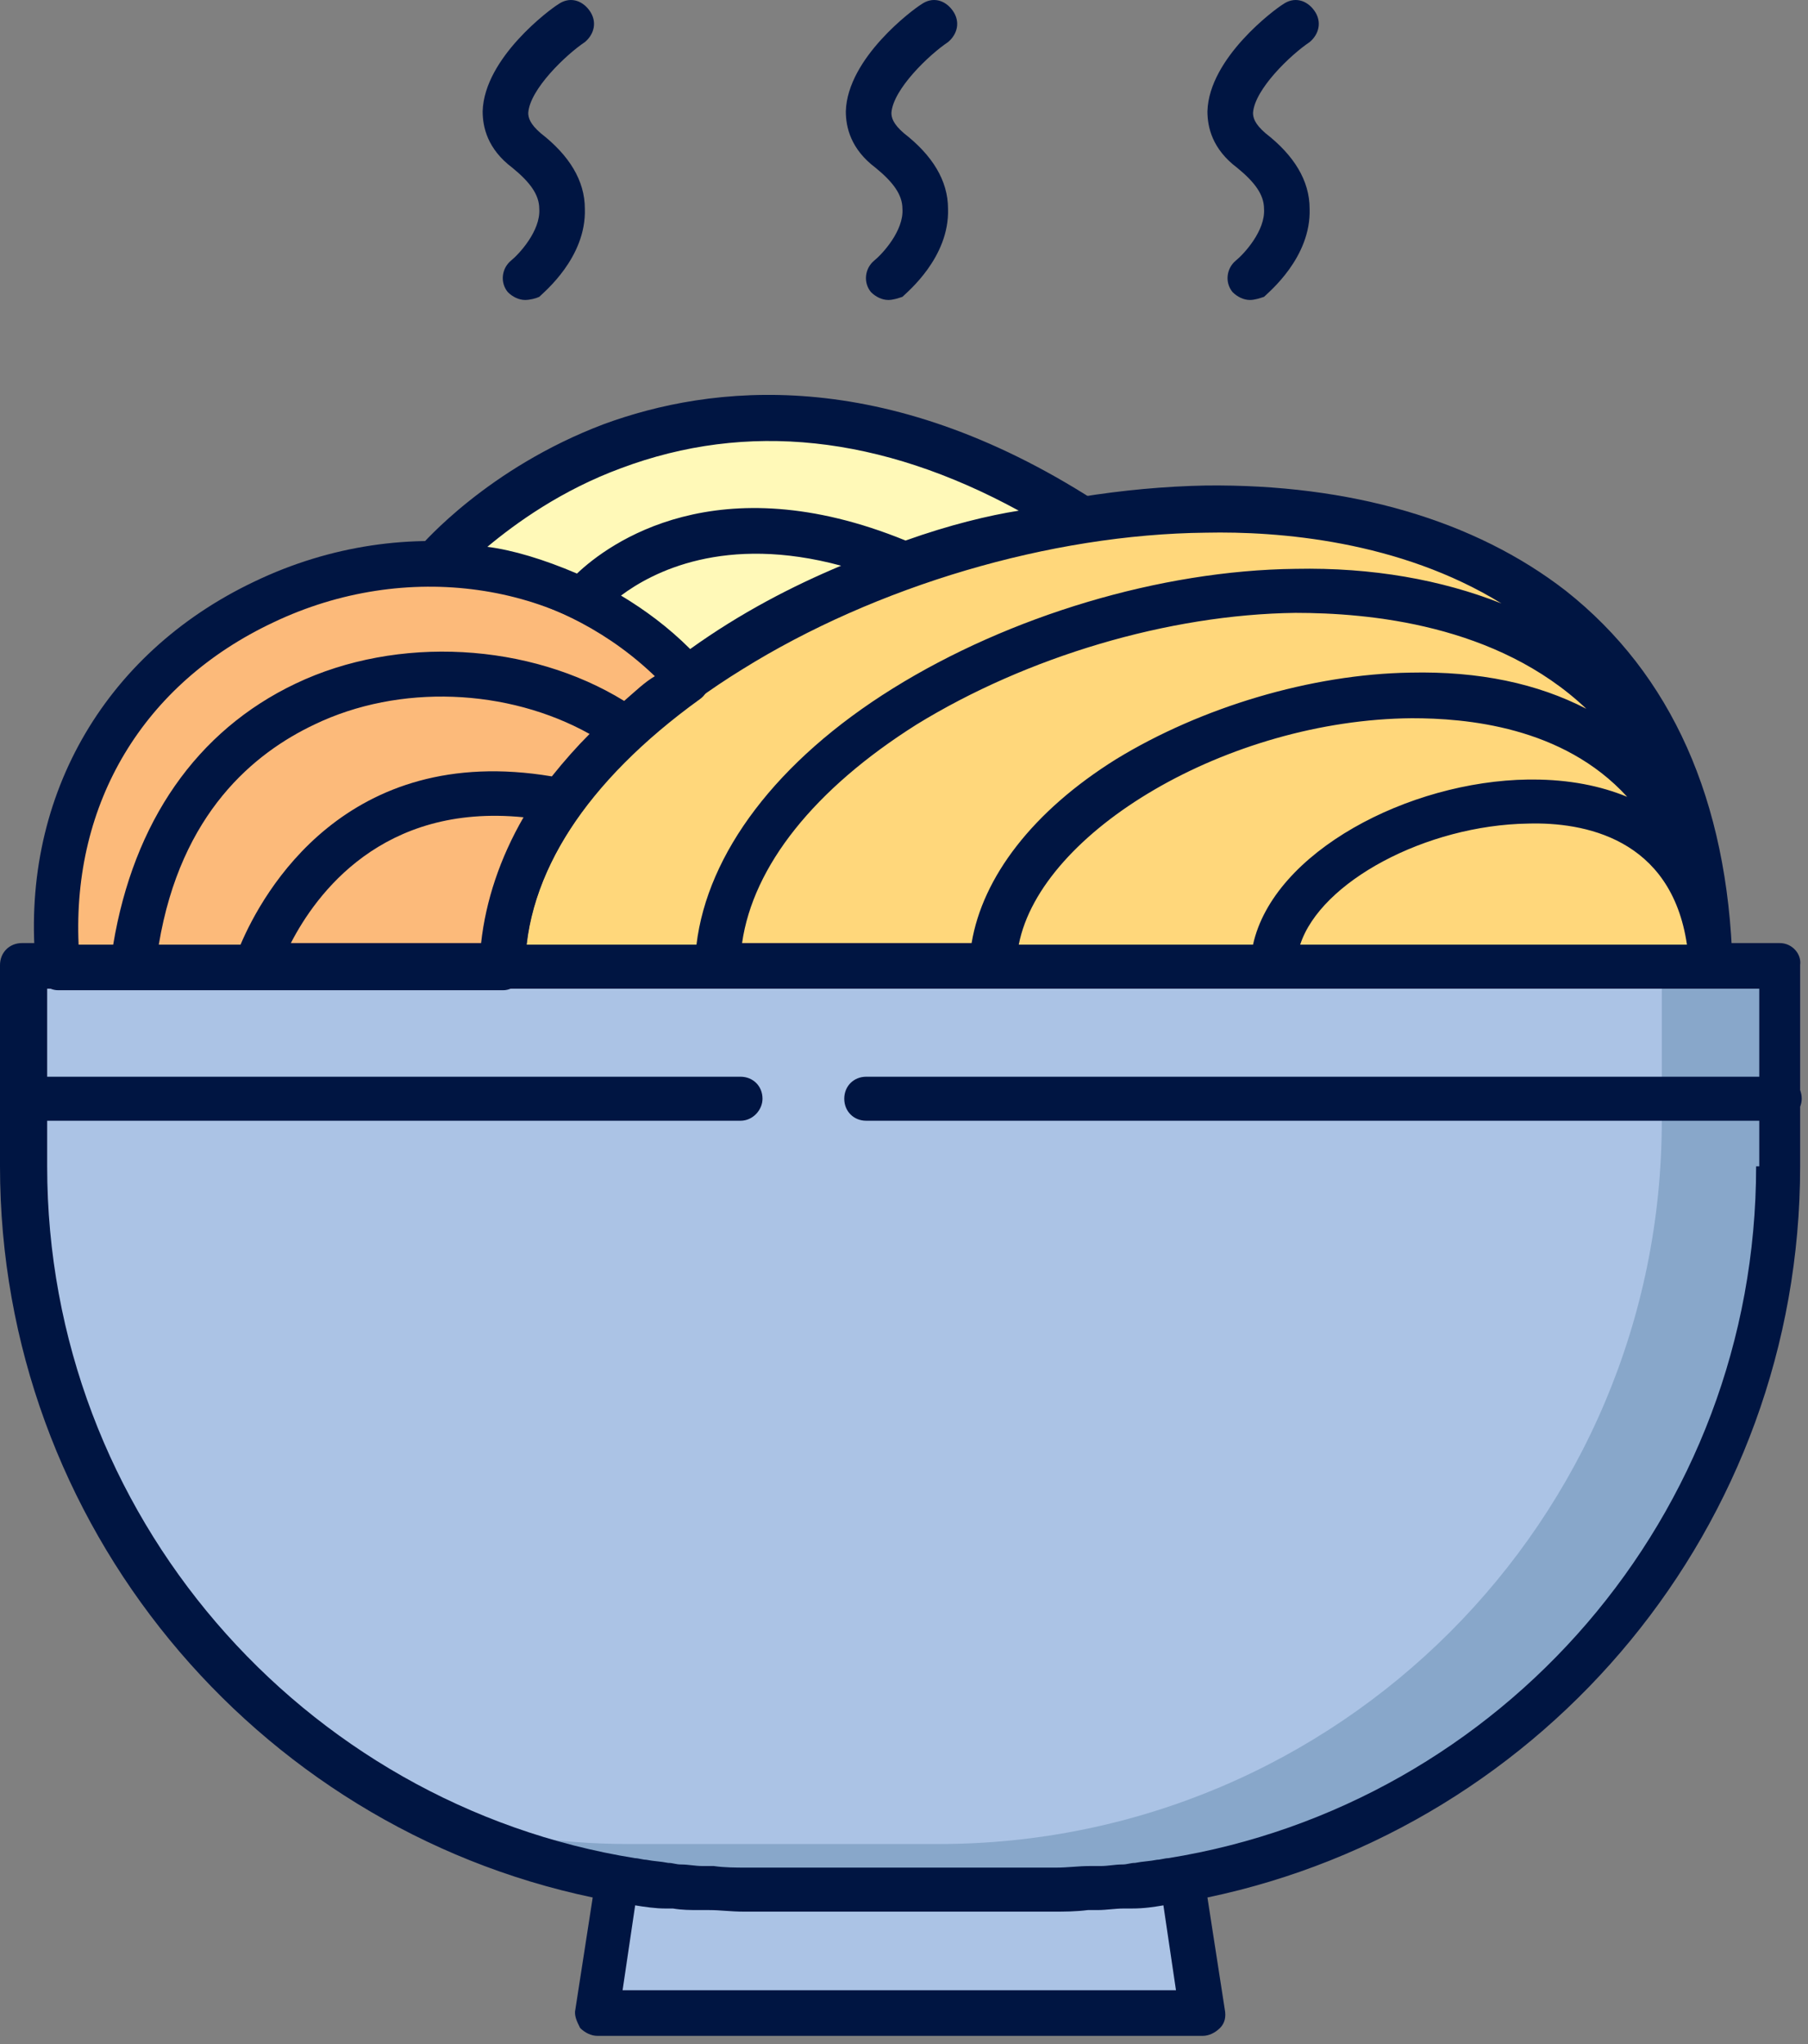 <svg width="115" height="130" viewBox="0 0 115 130" fill="none" xmlns="http://www.w3.org/2000/svg">
<rect x="0" y="0" width="115" height="130" fill="#808080" stroke="none"/>
<path d="M67.1 120.278H47.4C22 120.278 1.4 99.678 1.4 74.278V61.478H113.2V74.278C113.2 99.678 92.6 120.278 67.1 120.278Z" fill="#ABC3E5"/>
<path d="M105.7 61.478V71.278C105.7 96.678 85.1 117.278 59.7 117.278H40C35.4 117.278 30.9 116.578 26.7 115.278C32.9 118.478 40 120.178 47.5 120.178H67.2C92.6 120.178 113.2 99.578 113.2 74.178V61.378H105.7V61.478Z" fill="#88A7CA"/>
<path d="M75.2 119.578C72.6 120.078 69.9 120.278 67.1 120.278H47.4C44.6 120.278 41.9 120.078 39.3 119.578L38 128.078H76.5L75.2 119.578Z" fill="#ABC3E5"/>
<path d="M113.2 59.978H1.4C0.6 59.978 0 60.578 0 61.378V74.178C0 96.978 16.2 116.178 37.7 120.678L36.6 127.778C36.5 128.178 36.7 128.578 36.9 128.978C37.2 129.278 37.6 129.478 38 129.478H76.5C76.9 129.478 77.3 129.278 77.6 128.978C77.9 128.678 78 128.278 77.9 127.778L76.8 120.678C98.3 116.178 114.5 97.078 114.5 74.178V61.378C114.6 60.678 114 59.978 113.2 59.978ZM74 121.178L74.8 126.578H39.6L40.4 121.178C41 121.278 41.7 121.378 42.3 121.378C42.5 121.378 42.6 121.378 42.8 121.378C43.4 121.478 43.9 121.478 44.5 121.478C44.7 121.478 44.9 121.478 45.1 121.478C45.8 121.478 46.5 121.578 47.3 121.578H67C67.7 121.578 68.4 121.578 69.2 121.478C69.4 121.478 69.6 121.478 69.8 121.478C70.4 121.478 70.9 121.378 71.5 121.378C71.7 121.378 71.8 121.378 72 121.378C72.8 121.378 73.4 121.278 74 121.178ZM111.7 74.178C111.7 96.378 95.5 114.778 74.3 118.178C74.1 118.178 73.8 118.278 73.6 118.278C73.1 118.378 72.7 118.378 72.2 118.478C71.9 118.478 71.7 118.578 71.4 118.578C70.9 118.578 70.5 118.678 70 118.678C69.8 118.678 69.5 118.678 69.3 118.678C68.6 118.678 67.9 118.778 67.2 118.778H47.5C46.8 118.778 46.1 118.778 45.4 118.678C45.2 118.678 44.9 118.678 44.7 118.678C44.2 118.678 43.8 118.578 43.3 118.578C43 118.578 42.8 118.478 42.5 118.478C42 118.378 41.6 118.378 41.1 118.278C40.9 118.278 40.6 118.178 40.4 118.178C19.2 114.778 3 96.278 3 74.178V62.878H111.9V74.178H111.7Z" fill="#001542"/>
<path d="M108.8 61.478C107.3 12.678 32 34.278 32 61.478H108.8Z" fill="#FFD77B"/>
<path d="M110 62.278C110.1 62.078 110.2 61.878 110.2 61.678C110.2 61.578 110.2 61.478 110.2 61.378C109.9 50.878 106.3 42.878 99.6 37.578C93.8 33.078 85.9 30.778 76.7 30.878C66.2 31.078 54.7 34.478 45.7 40.078C36.1 46.078 30.6 53.878 30.6 61.378C30.6 62.178 31.2 62.778 32 62.778H45.7H63.2H81H108.9H109H109.1C109.2 62.778 109.2 62.778 109.3 62.778H109.4C109.5 62.778 109.5 62.678 109.5 62.678C109.5 62.678 109.6 62.678 109.6 62.578L109.7 62.478C109.7 62.478 109.7 62.478 109.8 62.378C109.9 62.378 110 62.378 110 62.278ZM100.9 45.078C97.8 43.478 94.1 42.678 89.7 42.778C83.4 42.878 76.4 44.978 71 48.278C65.7 51.578 62.5 55.778 61.8 59.978H47.2C47.9 55.078 51.8 50.178 58.3 46.078C65.3 41.778 74.3 39.078 82.4 38.978C87 38.978 95.2 39.678 100.9 45.078ZM89.8 45.678C93.2 45.678 99.4 46.178 103.5 50.678C101.8 49.978 99.8 49.578 97.5 49.578C97.4 49.578 97.3 49.578 97.2 49.578C89.6 49.678 81 54.178 79.7 60.078H64.8C66.2 52.878 78.1 45.778 89.8 45.678ZM97.2 52.378C100.7 52.278 106.3 53.278 107.3 60.078H82.7C84 56.078 90.7 52.478 97.2 52.378ZM47.2 42.578C55.7 37.278 66.8 33.978 76.7 33.878C81.3 33.778 89 34.378 95.5 38.378C91.7 36.878 87.3 36.078 82.4 36.178C73.8 36.278 64.2 39.178 56.8 43.778C49.4 48.378 45 54.278 44.3 60.078H33.5C34.2 53.878 39.1 47.578 47.2 42.578Z" fill="#001542"/>
<path d="M42.9 41.978C29 28.078 1.4 38.778 3.7 61.478H32C32 54.678 36.7 48.278 43.7 43.178C43.9 43.078 42.9 41.978 42.9 41.978Z" fill="#FCBA7A"/>
<path d="M44 41.078C43.9 40.978 43.9 40.978 44 41.078C37 34.078 25.8 32.378 16.2 36.978C6.5 41.578 1.2 50.978 2.3 61.678C2.4 62.378 3 62.978 3.7 62.978H32C32.4 62.978 32.7 62.778 33 62.578C33.3 62.278 33.4 61.978 33.4 61.578C33.4 55.678 37.3 49.678 44.5 44.478C44.8 44.278 45.1 43.878 45.1 43.378C45.2 42.778 45 42.178 44 41.078ZM35.1 49.378C22 47.178 16.7 56.778 15.3 60.078H10.1C11.5 51.678 16.2 47.878 20 46.078C25.4 43.478 32.3 43.778 37.5 46.678C36.7 47.478 35.9 48.378 35.1 49.378ZM30.6 59.978H18.5C20.1 56.878 24.3 51.078 33.3 51.978C31.8 54.578 30.9 57.278 30.6 59.978ZM39.7 44.578C33.7 40.878 25.3 40.378 18.8 43.478C12.5 46.478 8.5 52.278 7.2 60.078H5C4.6 51.078 9.1 43.478 17.4 39.578C25.8 35.578 35.6 36.978 41.7 42.978C41 43.378 40.4 43.978 39.7 44.578Z" fill="#001542"/>
<path d="M68.9 33.078C43.7 16.878 27.8 35.778 27.8 35.778C27.8 35.778 36.8 35.678 43.6 43.178C54.3 35.278 66 33.578 68.9 33.078Z" fill="#FFF9B8"/>
<path d="M69.7 31.878C56.2 23.178 45.2 24.478 38.4 26.978C31 29.778 26.9 34.578 26.7 34.778C26.3 35.178 26.3 35.778 26.5 36.278C26.7 36.778 27.2 37.078 27.8 37.078C27.9 37.078 36.3 37.078 42.6 43.978C42.9 44.278 43.3 44.478 43.7 44.478C44 44.478 44.3 44.378 44.6 44.178C54.2 36.978 65 35.078 68.6 34.478C68.8 34.478 69.1 34.378 69.2 34.378C69.8 34.278 70.2 33.778 70.4 33.278C70.4 32.778 70.2 32.178 69.7 31.878ZM43.9 41.278C42.5 39.878 41 38.778 39.5 37.878C41.5 36.378 46.1 33.978 53.5 35.978C50.4 37.278 47.1 38.978 43.9 41.278ZM57.6 34.378C45.6 29.478 38.7 34.578 36.7 36.478C34.6 35.578 32.6 34.978 31 34.778C32.8 33.278 35.7 31.178 39.5 29.778C47.5 26.778 56 27.678 64.8 32.478C62.9 32.778 60.4 33.378 57.6 34.378Z" fill="#001542"/>
<path d="M113.2 71.278H55.1C54.3 71.278 53.7 70.678 53.7 69.878C53.7 69.078 54.3 68.478 55.1 68.478H113.2C114 68.478 114.6 69.078 114.6 69.878C114.6 70.578 114 71.278 113.2 71.278Z" fill="#001542"/>
<path d="M47.1 71.278H1.4C0.6 71.278 0 70.678 0 69.878C0 69.078 0.6 68.478 1.4 68.478H47.1C47.9 68.478 48.5 69.078 48.5 69.878C48.5 70.578 47.9 71.278 47.1 71.278Z" fill="#001542"/>
<path d="M33.4 19.078C33 19.078 32.6 18.878 32.3 18.578C31.8 17.978 31.9 17.078 32.5 16.578C33 16.178 34.4 14.678 34.3 13.278C34.3 12.378 33.7 11.578 32.6 10.678C31 9.478 30.7 8.078 30.7 7.078C30.8 3.678 35 0.578 35.5 0.278C36.2 -0.222 37 -0.022 37.5 0.678C38 1.378 37.8 2.178 37.2 2.678C36 3.478 33.7 5.678 33.6 7.178C33.6 7.478 33.7 7.878 34.4 8.478C36.2 9.878 37.2 11.478 37.2 13.278C37.3 16.378 34.6 18.578 34.3 18.878C34.1 18.978 33.7 19.078 33.4 19.078Z" fill="#001542"/>
<path d="M56.5 19.078C56.1 19.078 55.7 18.878 55.4 18.578C54.9 17.978 55 17.078 55.6 16.578C56.1 16.178 57.5 14.678 57.4 13.278C57.4 12.378 56.8 11.578 55.7 10.678C54.1 9.478 53.8 8.078 53.8 7.078C53.9 3.678 58.1 0.578 58.6 0.278C59.3 -0.222 60.1 -0.022 60.6 0.678C61.1 1.378 60.9 2.178 60.3 2.678C59.1 3.478 56.8 5.678 56.7 7.178C56.7 7.478 56.8 7.878 57.5 8.478C59.3 9.878 60.3 11.478 60.3 13.278C60.4 16.378 57.7 18.578 57.4 18.878C57.1 18.978 56.8 19.078 56.5 19.078Z" fill="#001542"/>
<path d="M79.5 19.078C79.1 19.078 78.7 18.878 78.4 18.578C77.9 17.978 78 17.078 78.6 16.578C79.1 16.178 80.5 14.678 80.4 13.278C80.4 12.378 79.8 11.578 78.7 10.678C77.1 9.478 76.8 8.078 76.8 7.078C76.9 3.678 81.1 0.578 81.6 0.278C82.3 -0.222 83.1 -0.022 83.6 0.678C84.1 1.378 83.9 2.178 83.3 2.678C82.1 3.478 79.8 5.678 79.7 7.178C79.7 7.478 79.8 7.878 80.5 8.478C82.3 9.878 83.3 11.478 83.3 13.278C83.4 16.378 80.7 18.578 80.4 18.878C80.1 18.978 79.8 19.078 79.5 19.078Z" fill="#001542"/>
</svg>
